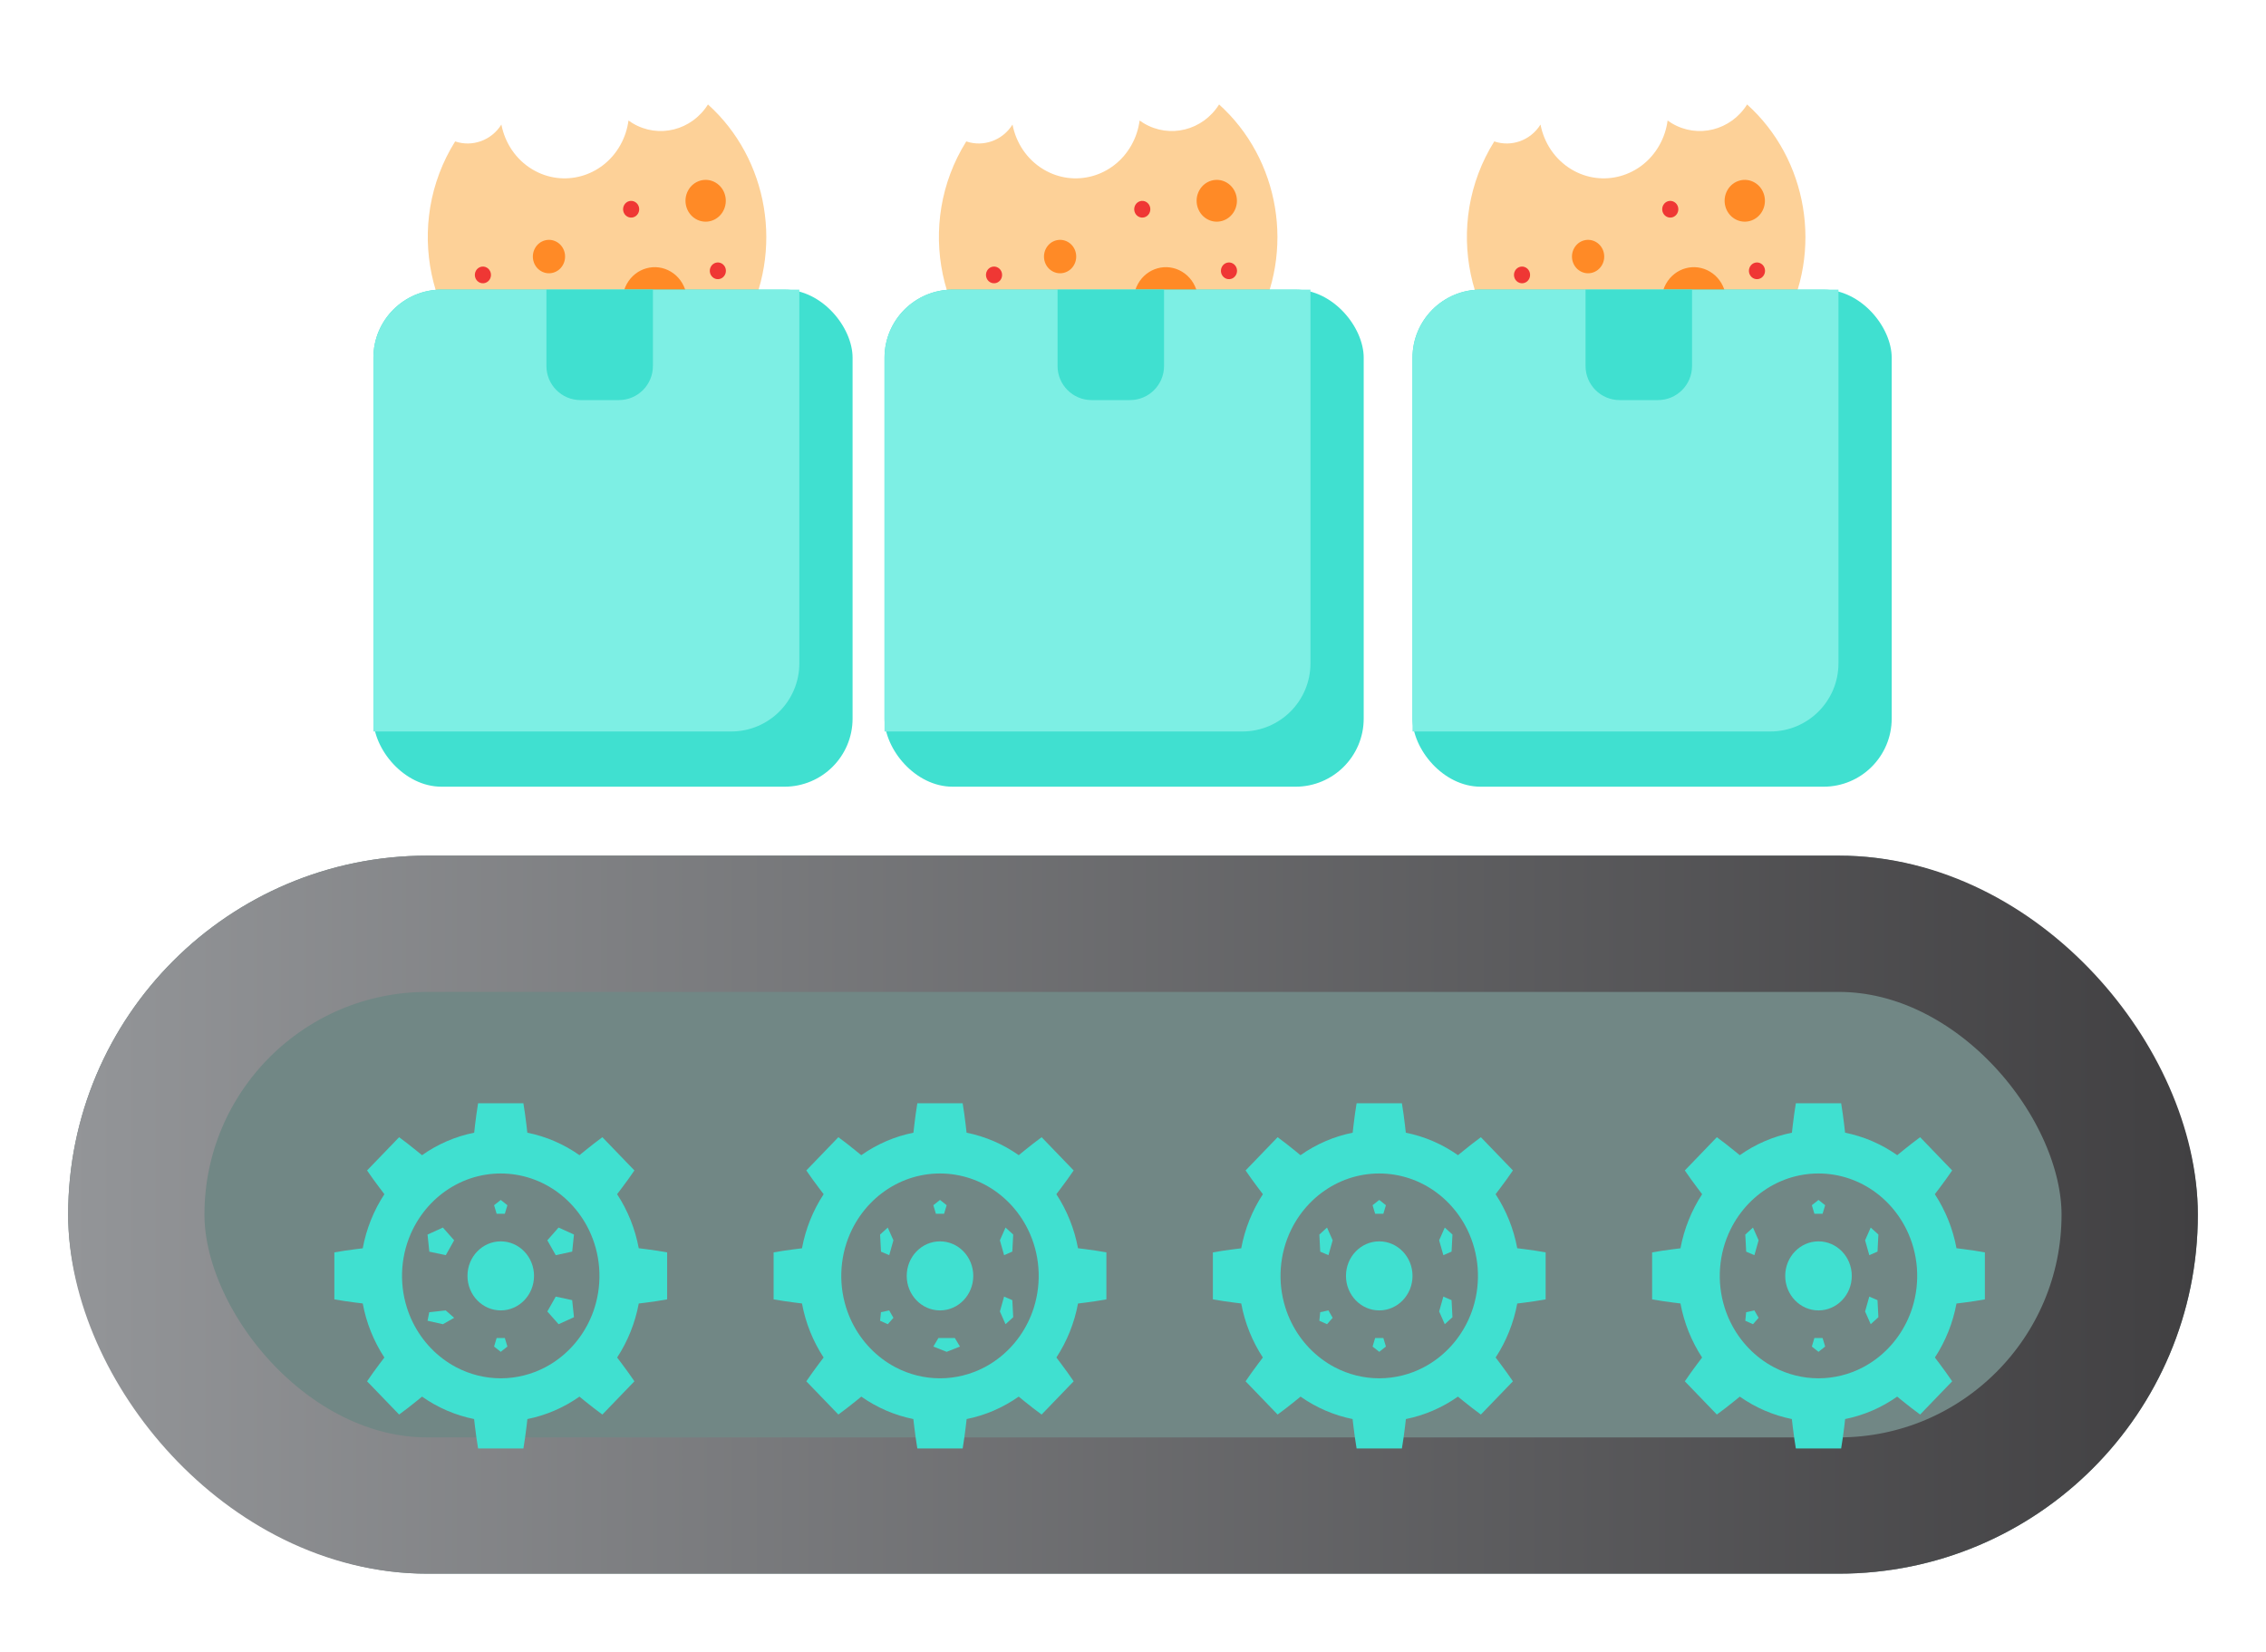 <svg width="133" height="97" viewBox="0 0 133 97" fill="none" xmlns="http://www.w3.org/2000/svg">
<g filter="url(#filter0_d_802_181)">
<rect x="4" y="46.232" width="125" height="42.153" rx="21.076" fill="#718785"/>
<rect x="8" y="50.232" width="117" height="34.153" rx="17.076" stroke="url(#paint0_linear_802_181)" stroke-width="8"/>
</g>
<g filter="url(#filter1_d_802_181)">
<g filter="url(#filter2_d_802_181)">
<path d="M37.936 65.336C37.787 65.315 37.639 65.298 37.491 65.28C37.279 64.144 36.847 63.064 36.22 62.107C36.313 61.986 36.406 61.863 36.499 61.739C36.751 61.404 36.999 61.064 37.236 60.713L35.356 58.762C35.018 59.008 34.691 59.266 34.367 59.528C34.248 59.623 34.13 59.72 34.012 59.817C33.089 59.166 32.047 58.717 30.951 58.497C30.934 58.344 30.916 58.19 30.898 58.036C30.847 57.614 30.791 57.192 30.72 56.77H28.061C27.99 57.192 27.935 57.614 27.883 58.036C27.865 58.19 27.847 58.344 27.831 58.497C26.734 58.716 25.692 59.166 24.769 59.817C24.651 59.719 24.533 59.623 24.414 59.528C24.09 59.266 23.764 59.008 23.426 58.762L21.545 60.713C21.783 61.064 22.031 61.404 22.283 61.739C22.375 61.862 22.468 61.985 22.562 62.107C21.934 63.065 21.501 64.146 21.29 65.284C21.142 65.301 20.994 65.32 20.846 65.339C20.439 65.392 20.032 65.449 19.625 65.523V68.282C20.032 68.356 20.439 68.414 20.846 68.467C20.994 68.486 21.142 68.505 21.29 68.522C21.501 69.658 21.933 70.738 22.56 71.695C22.466 71.818 22.372 71.94 22.281 72.064C22.029 72.401 21.782 72.741 21.545 73.092L23.426 75.043C23.764 74.798 24.092 74.541 24.417 74.28C24.536 74.185 24.654 74.088 24.772 73.991C25.693 74.64 26.733 75.088 27.827 75.308C27.844 75.461 27.861 75.615 27.881 75.769C27.932 76.192 27.989 76.613 28.061 77.036H30.72C30.793 76.613 30.849 76.192 30.901 75.769C30.921 75.615 30.938 75.461 30.955 75.308C32.048 75.088 33.088 74.64 34.01 73.991C34.127 74.088 34.246 74.185 34.365 74.28C34.689 74.541 35.017 74.798 35.356 75.043L37.236 73.092C37 72.741 36.752 72.401 36.501 72.064C36.409 71.94 36.315 71.817 36.222 71.695C36.848 70.739 37.279 69.66 37.491 68.525C37.639 68.507 37.787 68.49 37.936 68.47C38.343 68.416 38.75 68.358 39.156 68.282V65.523C38.75 65.448 38.343 65.389 37.936 65.336ZM34.899 68.768C34.806 69.062 34.692 69.348 34.556 69.624C33.998 70.76 33.108 71.683 32.014 72.263C31.201 72.692 30.302 72.916 29.391 72.916C28.479 72.916 27.58 72.692 26.768 72.263C25.674 71.683 24.784 70.76 24.225 69.624C24.089 69.347 23.973 69.058 23.881 68.762C23.645 68.012 23.554 67.22 23.613 66.433C23.673 65.646 23.882 64.879 24.228 64.176C24.786 63.045 25.672 62.125 26.762 61.546C27.032 61.403 27.311 61.282 27.599 61.185C28.764 60.793 30.018 60.793 31.183 61.186C31.47 61.283 31.75 61.403 32.019 61.546C33.109 62.125 33.996 63.045 34.553 64.176C34.899 64.88 35.108 65.648 35.167 66.436C35.226 67.224 35.135 68.017 34.899 68.768Z" fill="#40E0D0"/>
</g>
<g filter="url(#filter3_d_802_181)">
<path d="M63.717 65.336C63.569 65.315 63.42 65.298 63.272 65.28C63.06 64.144 62.628 63.064 62.001 62.107C62.094 61.986 62.188 61.863 62.28 61.739C62.532 61.404 62.78 61.064 63.017 60.713L61.137 58.762C60.799 59.008 60.472 59.266 60.148 59.528C60.029 59.623 59.911 59.72 59.794 59.817C58.87 59.166 57.829 58.717 56.732 58.497C56.715 58.344 56.698 58.19 56.679 58.036C56.628 57.614 56.573 57.192 56.502 56.77H53.842C53.772 57.192 53.716 57.614 53.665 58.036C53.646 58.19 53.628 58.344 53.612 58.497C52.515 58.716 51.474 59.166 50.55 59.817C50.433 59.719 50.314 59.623 50.195 59.528C49.872 59.266 49.545 59.008 49.207 58.762L47.326 60.713C47.564 61.064 47.812 61.404 48.064 61.739C48.156 61.862 48.249 61.985 48.343 62.107C47.715 63.065 47.282 64.146 47.071 65.284C46.923 65.301 46.775 65.32 46.627 65.339C46.22 65.392 45.813 65.449 45.406 65.523V68.282C45.813 68.356 46.22 68.414 46.627 68.467C46.775 68.486 46.923 68.505 47.071 68.522C47.282 69.658 47.714 70.738 48.341 71.695C48.247 71.818 48.154 71.94 48.062 72.064C47.811 72.401 47.563 72.741 47.326 73.092L49.207 75.043C49.546 74.798 49.873 74.541 50.198 74.28C50.317 74.185 50.435 74.088 50.553 73.991C51.475 74.64 52.514 75.088 53.608 75.308C53.625 75.461 53.642 75.615 53.662 75.769C53.713 76.192 53.77 76.613 53.842 77.036H56.502C56.574 76.613 56.631 76.192 56.682 75.769C56.702 75.615 56.719 75.461 56.736 75.308C57.83 75.088 58.869 74.64 59.791 73.991C59.909 74.088 60.027 74.185 60.146 74.28C60.47 74.541 60.798 74.798 61.137 75.043L63.017 73.092C62.781 72.741 62.533 72.401 62.282 72.064C62.19 71.94 62.097 71.817 62.003 71.695C62.629 70.739 63.061 69.66 63.272 68.525C63.42 68.507 63.569 68.49 63.717 68.47C64.124 68.416 64.531 68.358 64.938 68.282V65.523C64.531 65.448 64.124 65.389 63.717 65.336ZM60.68 68.768C60.587 69.062 60.473 69.348 60.337 69.624C59.779 70.76 58.889 71.683 57.795 72.263C56.982 72.692 56.084 72.916 55.172 72.916C54.26 72.916 53.361 72.692 52.549 72.263C51.455 71.683 50.565 70.76 50.006 69.624C49.87 69.347 49.755 69.058 49.662 68.762C49.426 68.012 49.335 67.22 49.395 66.433C49.454 65.646 49.663 64.879 50.009 64.176C50.567 63.045 51.454 62.125 52.544 61.546C52.813 61.403 53.092 61.282 53.38 61.185C54.545 60.793 55.799 60.793 56.964 61.186C57.252 61.283 57.531 61.403 57.8 61.546C58.89 62.125 59.777 63.045 60.334 64.176C60.68 64.88 60.889 65.648 60.948 66.436C61.008 67.224 60.916 68.017 60.68 68.768Z" fill="#40E0D0"/>
</g>
<g filter="url(#filter4_d_802_181)">
<path d="M89.498 65.336C89.35 65.315 89.201 65.298 89.053 65.28C88.842 64.144 88.409 63.064 87.782 62.107C87.876 61.986 87.969 61.863 88.061 61.739C88.313 61.404 88.561 61.064 88.799 60.713L86.918 58.762C86.581 59.008 86.253 59.266 85.93 59.528C85.811 59.623 85.692 59.72 85.575 59.817C84.652 59.166 83.61 58.717 82.513 58.497C82.497 58.344 82.479 58.19 82.46 58.036C82.41 57.614 82.354 57.192 82.283 56.77H79.624C79.553 57.192 79.497 57.614 79.446 58.036C79.427 58.19 79.409 58.344 79.393 58.497C78.297 58.716 77.255 59.166 76.331 59.817C76.214 59.719 76.096 59.623 75.977 59.528C75.653 59.266 75.326 59.008 74.988 58.762L73.108 60.713C73.345 61.064 73.594 61.404 73.845 61.739C73.938 61.862 74.031 61.985 74.124 62.107C73.496 63.065 73.064 64.146 72.852 65.284C72.704 65.301 72.556 65.32 72.408 65.339C72.001 65.392 71.595 65.449 71.188 65.523V68.282C71.595 68.356 72.001 68.414 72.408 68.467C72.556 68.486 72.704 68.505 72.852 68.522C73.063 69.658 73.495 70.738 74.122 71.695C74.028 71.818 73.935 71.94 73.843 72.064C73.592 72.401 73.344 72.741 73.108 73.092L74.988 75.043C75.327 74.798 75.655 74.541 75.979 74.28C76.099 74.185 76.216 74.088 76.334 73.991C77.256 74.64 78.296 75.088 79.389 75.308C79.406 75.461 79.423 75.615 79.443 75.769C79.495 76.192 79.551 76.613 79.624 77.036H82.283C82.355 76.613 82.412 76.192 82.464 75.769C82.483 75.615 82.5 75.461 82.517 75.308C83.611 75.088 84.65 74.64 85.572 73.991C85.69 74.088 85.808 74.185 85.928 74.28C86.252 74.541 86.579 74.798 86.918 75.043L88.799 73.092C88.562 72.741 88.315 72.401 88.063 72.064C87.972 71.94 87.878 71.817 87.785 71.695C88.41 70.739 88.842 69.66 89.053 68.525C89.201 68.507 89.35 68.49 89.498 68.47C89.905 68.416 90.312 68.358 90.719 68.282V65.523C90.312 65.448 89.905 65.389 89.498 65.336ZM86.462 68.768C86.369 69.062 86.254 69.348 86.119 69.624C85.56 70.76 84.67 71.683 83.576 72.263C82.764 72.692 81.865 72.916 80.953 72.916C80.041 72.916 79.143 72.692 78.33 72.263C77.236 71.683 76.346 70.76 75.788 69.624C75.651 69.347 75.536 69.058 75.443 68.762C75.207 68.012 75.116 67.22 75.176 66.433C75.236 65.646 75.444 64.879 75.79 64.176C76.348 63.045 77.235 62.125 78.325 61.546C78.594 61.403 78.874 61.282 79.161 61.185C80.326 60.793 81.581 60.793 82.746 61.186C83.033 61.283 83.312 61.403 83.581 61.546C84.671 62.125 85.558 63.045 86.116 64.176C86.462 64.88 86.67 65.648 86.73 66.436C86.789 67.224 86.698 68.017 86.462 68.768Z" fill="#40E0D0"/>
</g>
<g filter="url(#filter5_d_802_181)">
<path d="M115.28 65.336C115.131 65.315 114.983 65.298 114.834 65.28C114.623 64.144 114.19 63.064 113.563 62.107C113.657 61.986 113.75 61.863 113.842 61.739C114.094 61.404 114.343 61.064 114.58 60.713L112.7 58.762C112.362 59.008 112.035 59.266 111.711 59.528C111.592 59.623 111.474 59.72 111.356 59.817C110.433 59.166 109.391 58.717 108.295 58.497C108.278 58.344 108.26 58.19 108.242 58.036C108.191 57.614 108.135 57.192 108.064 56.77H105.405C105.334 57.192 105.278 57.614 105.227 58.036C105.208 58.19 105.191 58.344 105.174 58.497C104.078 58.716 103.036 59.166 102.113 59.817C101.995 59.719 101.877 59.623 101.758 59.528C101.434 59.266 101.107 59.008 100.769 58.762L98.889 60.713C99.126 61.064 99.375 61.404 99.626 61.739C99.719 61.862 99.812 61.985 99.905 62.107C99.278 63.065 98.845 64.146 98.633 65.284C98.485 65.301 98.338 65.32 98.189 65.339C97.782 65.392 97.376 65.449 96.969 65.523V68.282C97.376 68.356 97.782 68.414 98.189 68.467C98.338 68.486 98.485 68.505 98.633 68.522C98.844 69.658 99.276 70.738 99.903 71.695C99.81 71.818 99.716 71.94 99.624 72.064C99.373 72.401 99.126 72.741 98.889 73.092L100.769 75.043C101.108 74.798 101.436 74.541 101.76 74.28C101.88 74.185 101.998 74.088 102.115 73.991C103.037 74.64 104.077 75.088 105.171 75.308C105.188 75.461 105.205 75.615 105.224 75.769C105.276 76.192 105.332 76.613 105.405 77.036H108.064C108.136 76.613 108.193 76.192 108.245 75.769C108.264 75.615 108.281 75.461 108.298 75.308C109.392 75.088 110.432 74.64 111.353 73.991C111.471 74.088 111.589 74.185 111.709 74.28C112.033 74.541 112.361 74.798 112.7 75.043L114.58 73.092C114.344 72.741 114.096 72.401 113.844 72.064C113.753 71.94 113.659 71.817 113.566 71.695C114.192 70.739 114.623 69.66 114.834 68.525C114.983 68.507 115.131 68.49 115.28 68.47C115.686 68.416 116.093 68.358 116.5 68.282V65.523C116.093 65.448 115.686 65.389 115.28 65.336ZM112.243 68.768C112.15 69.062 112.035 69.348 111.9 69.624C111.341 70.76 110.452 71.683 109.357 72.263C108.545 72.692 107.646 72.916 106.734 72.916C105.823 72.916 104.924 72.692 104.112 72.263C103.017 71.683 102.127 70.76 101.569 69.624C101.432 69.347 101.317 69.058 101.224 68.762C100.988 68.012 100.898 67.22 100.957 66.433C101.017 65.646 101.226 64.879 101.572 64.176C102.129 63.045 103.016 62.125 104.106 61.546C104.375 61.403 104.655 61.282 104.942 61.185C106.107 60.793 107.362 60.793 108.527 61.186C108.814 61.283 109.094 61.403 109.363 61.546C110.453 62.125 111.339 63.045 111.897 64.176C112.243 64.88 112.451 65.648 112.511 66.436C112.57 67.224 112.479 68.017 112.243 68.768Z" fill="#40E0D0"/>
</g>
<g filter="url(#filter6_d_802_181)">
<path d="M29.632 63.255L29.781 62.754L29.391 62.444L29 62.754L29.149 63.255H29.632Z" fill="#40E0D0"/>
</g>
<g filter="url(#filter7_d_802_181)">
<path d="M55.413 63.255L55.562 62.754L55.172 62.444L54.781 62.754L54.931 63.255H55.413Z" fill="#40E0D0"/>
</g>
<g filter="url(#filter8_d_802_181)">
<path d="M81.195 63.255L81.344 62.754L80.953 62.444L80.562 62.754L80.712 63.255H81.195Z" fill="#40E0D0"/>
</g>
<g filter="url(#filter9_d_802_181)">
<path d="M106.976 63.255L107.125 62.754L106.734 62.444L106.344 62.754L106.493 63.255H106.976Z" fill="#40E0D0"/>
</g>
<g filter="url(#filter10_d_802_181)">
<path d="M33.585 65.477L33.688 64.475L32.785 64.066L32.125 64.815L32.619 65.687L33.585 65.477Z" fill="#40E0D0"/>
</g>
<g filter="url(#filter11_d_802_181)">
<path d="M59.417 65.477L59.469 64.475L59.018 64.066L58.688 64.815L58.934 65.687L59.417 65.477Z" fill="#40E0D0"/>
</g>
<g filter="url(#filter12_d_802_181)">
<path d="M85.199 65.477L85.25 64.475L84.799 64.066L84.469 64.815L84.716 65.687L85.199 65.477Z" fill="#40E0D0"/>
</g>
<g filter="url(#filter13_d_802_181)">
<path d="M110.199 65.477L110.25 64.475L109.799 64.066L109.469 64.815L109.716 65.687L110.199 65.477Z" fill="#40E0D0"/>
</g>
<g filter="url(#filter14_d_802_181)">
<path d="M32.618 68.119L32.125 68.992L32.786 69.74L33.688 69.329L33.583 68.328L32.618 68.119Z" fill="#40E0D0"/>
</g>
<g filter="url(#filter15_d_802_181)">
<path d="M58.934 68.119L58.688 68.992L59.018 69.74L59.469 69.329L59.417 68.328L58.934 68.119Z" fill="#40E0D0"/>
</g>
<g filter="url(#filter16_d_802_181)">
<path d="M84.715 68.119L84.469 68.992L84.799 69.74L85.25 69.329L85.198 68.328L84.715 68.119Z" fill="#40E0D0"/>
</g>
<g filter="url(#filter17_d_802_181)">
<path d="M109.715 68.119L109.469 68.992L109.799 69.74L110.25 69.329L110.198 68.328L109.715 68.119Z" fill="#40E0D0"/>
</g>
<g filter="url(#filter18_d_802_181)">
<path d="M29.148 70.552L29 71.053L29.391 71.361L29.781 71.051L29.631 70.551L29.148 70.552Z" fill="#40E0D0"/>
</g>
<g filter="url(#filter19_d_802_181)">
<path d="M55.078 70.552L54.781 71.053L55.563 71.361L56.344 71.051L56.044 70.551L55.078 70.552Z" fill="#40E0D0"/>
</g>
<g filter="url(#filter20_d_802_181)">
<path d="M80.711 70.552L80.562 71.053L80.954 71.361L81.344 71.051L81.194 70.551L80.711 70.552Z" fill="#40E0D0"/>
</g>
<g filter="url(#filter21_d_802_181)">
<path d="M106.492 70.552L106.344 71.053L106.735 71.361L107.125 71.051L106.975 70.551L106.492 70.552Z" fill="#40E0D0"/>
</g>
<g filter="url(#filter22_d_802_181)">
<path d="M25.195 69.035L25.094 69.537L25.997 69.74L26.656 69.365L26.16 68.93L25.195 69.035Z" fill="#40E0D0"/>
</g>
<g filter="url(#filter23_d_802_181)">
<path d="M51.707 69.035L51.656 69.537L52.108 69.74L52.438 69.365L52.19 68.93L51.707 69.035Z" fill="#40E0D0"/>
</g>
<g filter="url(#filter24_d_802_181)">
<path d="M77.488 69.035L77.438 69.537L77.889 69.74L78.219 69.365L77.971 68.93L77.488 69.035Z" fill="#40E0D0"/>
</g>
<g filter="url(#filter25_d_802_181)">
<path d="M102.488 69.035L102.438 69.537L102.889 69.74L103.219 69.365L102.971 68.93L102.488 69.035Z" fill="#40E0D0"/>
</g>
<g filter="url(#filter26_d_802_181)">
<path d="M26.165 65.687L26.656 64.813L25.994 64.066L25.094 64.478L25.199 65.481L26.165 65.687Z" fill="#40E0D0"/>
</g>
<g filter="url(#filter27_d_802_181)">
<path d="M52.192 65.687L52.438 64.813L52.106 64.066L51.656 64.478L51.709 65.481L52.192 65.687Z" fill="#40E0D0"/>
</g>
<g filter="url(#filter28_d_802_181)">
<path d="M77.973 65.687L78.219 64.813L77.888 64.066L77.438 64.478L77.49 65.481L77.973 65.687Z" fill="#40E0D0"/>
</g>
<g filter="url(#filter29_d_802_181)">
<path d="M102.973 65.687L103.219 64.813L102.888 64.066L102.438 64.478L102.49 65.481L102.973 65.687Z" fill="#40E0D0"/>
</g>
<g filter="url(#filter30_d_802_181)">
<path d="M29.391 68.93C30.469 68.93 31.344 68.022 31.344 66.903C31.344 65.784 30.469 64.876 29.391 64.876C28.312 64.876 27.438 65.784 27.438 66.903C27.438 68.022 28.312 68.93 29.391 68.93Z" fill="#40E0D0"/>
</g>
<g filter="url(#filter31_d_802_181)">
<path d="M55.172 68.93C56.251 68.93 57.125 68.022 57.125 66.903C57.125 65.784 56.251 64.876 55.172 64.876C54.093 64.876 53.219 65.784 53.219 66.903C53.219 68.022 54.093 68.93 55.172 68.93Z" fill="#40E0D0"/>
</g>
<g filter="url(#filter32_d_802_181)">
<path d="M80.953 68.93C82.032 68.93 82.906 68.022 82.906 66.903C82.906 65.784 82.032 64.876 80.953 64.876C79.874 64.876 79 65.784 79 66.903C79 68.022 79.874 68.93 80.953 68.93Z" fill="#40E0D0"/>
</g>
<g filter="url(#filter33_d_802_181)">
<path d="M106.734 68.93C107.813 68.93 108.688 68.022 108.688 66.903C108.688 65.784 107.813 64.876 106.734 64.876C105.656 64.876 104.781 65.784 104.781 66.903C104.781 68.022 105.656 68.93 106.734 68.93Z" fill="#40E0D0"/>
</g>
</g>
<path d="M101.657 21.771C102.299 21.376 102.587 20.651 102.302 20.152C102.016 19.652 101.264 19.568 100.622 19.963C99.981 20.358 99.692 21.084 99.978 21.583C100.263 22.082 101.015 22.167 101.657 21.771Z" fill="#AD5A1C"/>
<path d="M102.008 21.446C102.119 21.298 102.201 21.127 102.249 20.943C102.297 20.759 102.309 20.566 102.286 20.374C102.263 20.182 102.205 19.996 102.114 19.826C102.024 19.655 101.903 19.505 101.759 19.382C101.74 19.349 101.696 19.342 101.668 19.319C101.167 20.113 100.585 20.846 99.933 21.504C99.975 21.552 100.019 21.597 100.065 21.64C100.356 21.887 100.724 22.005 101.088 21.969C101.452 21.932 101.783 21.744 102.008 21.446Z" fill="#874315"/>
<path d="M101.945 21.594C101.68 21.757 101.386 21.856 101.094 21.882C100.802 21.907 100.524 21.858 100.29 21.739C100.056 21.619 99.874 21.435 99.765 21.206C99.656 20.976 99.623 20.71 99.671 20.436C99.718 20.163 99.844 19.892 100.034 19.653C100.224 19.414 100.472 19.217 100.75 19.081C101.028 18.946 101.327 18.879 101.613 18.886C101.899 18.894 102.162 18.976 102.373 19.124C102.525 19.231 102.646 19.369 102.731 19.532C102.815 19.694 102.86 19.876 102.864 20.069C102.868 20.262 102.83 20.461 102.753 20.655C102.676 20.849 102.56 21.034 102.414 21.2C102.28 21.353 102.121 21.486 101.945 21.594ZM100.918 19.798C100.833 19.85 100.756 19.915 100.692 19.99C100.558 20.143 100.482 20.327 100.478 20.506C100.474 20.685 100.544 20.846 100.672 20.956C100.801 21.067 100.979 21.119 101.172 21.104C101.366 21.088 101.56 21.006 101.717 20.872C101.874 20.738 101.983 20.564 102.021 20.382C102.06 20.2 102.026 20.025 101.925 19.89C101.825 19.756 101.666 19.672 101.48 19.654C101.293 19.637 101.093 19.689 100.918 19.798Z" fill="#1E0505"/>
<path d="M92.923 24.359C93.591 24.669 94.291 24.901 95.01 25.05C95.216 24.897 95.376 24.689 95.475 24.448C95.573 24.207 95.605 23.944 95.567 23.687C95.529 23.43 95.423 23.189 95.26 22.991C95.098 22.794 94.885 22.648 94.645 22.568C94.406 22.489 94.149 22.48 93.904 22.543C93.659 22.605 93.434 22.736 93.256 22.922C93.077 23.107 92.952 23.34 92.893 23.594C92.835 23.848 92.845 24.113 92.923 24.359Z" fill="#AD5A1C"/>
<path d="M94.962 25.895L94.794 25.844C94.02 25.603 93.259 25.269 92.525 24.848L92.366 24.757L92.3 24.573C92.125 24.091 92.107 23.579 92.249 23.138C92.391 22.697 92.683 22.357 93.069 22.184C93.454 22.012 93.906 22.019 94.336 22.204C94.766 22.39 95.144 22.74 95.397 23.188C95.656 23.636 95.769 24.154 95.713 24.637C95.658 25.119 95.437 25.532 95.096 25.791L94.962 25.895ZM92.957 24.182C93.526 24.495 94.111 24.752 94.705 24.949C94.862 24.767 94.946 24.515 94.94 24.24C94.935 23.965 94.84 23.687 94.673 23.457C94.507 23.227 94.281 23.06 94.036 22.989C93.792 22.918 93.547 22.947 93.346 23.07C93.185 23.175 93.061 23.336 92.992 23.534C92.922 23.732 92.91 23.958 92.955 24.183L92.957 24.182Z" fill="#1E0505"/>
<path d="M98.115 7.232C98.033 7.183 97.954 7.129 97.878 7.075C97.814 7.565 97.659 8.051 97.405 8.507C96.361 10.385 94.046 11.028 92.236 9.944C91.255 9.356 90.625 8.381 90.418 7.313C89.827 8.253 88.704 8.643 87.704 8.302C87.609 8.453 87.518 8.608 87.43 8.765C84.687 13.695 86.315 19.999 91.066 22.845C95.817 25.691 101.892 24.002 104.635 19.072C107.056 14.722 106.072 9.303 102.544 6.133C101.591 7.653 99.646 8.149 98.115 7.232Z" fill="#FDD198"/>
<path d="M97.093 26.738C97.289 26.386 97.723 26.266 98.062 26.469C98.401 26.672 98.518 27.122 98.322 27.475C98.126 27.827 97.692 27.947 97.352 27.744C97.013 27.541 96.897 27.09 97.093 26.738Z" fill="#3ABEFF"/>
<path d="M101.383 11.173C101.71 10.586 102.433 10.385 102.999 10.724C103.564 11.063 103.758 11.813 103.432 12.4C103.105 12.987 102.382 13.188 101.816 12.849C101.25 12.51 101.057 11.76 101.383 11.173Z" fill="#FF8A26"/>
<path d="M91.429 20.229C91.69 19.759 92.269 19.598 92.721 19.869C93.174 20.14 93.329 20.74 93.068 21.21C92.807 21.679 92.228 21.841 91.775 21.569C91.323 21.298 91.168 20.698 91.429 20.229Z" fill="#FF8A26"/>
<path d="M92.392 14.571C92.653 14.102 93.232 13.941 93.684 14.212C94.137 14.483 94.292 15.083 94.031 15.553C93.769 16.022 93.191 16.183 92.738 15.912C92.286 15.641 92.131 15.04 92.392 14.571Z" fill="#FF8A26"/>
<path d="M101.058 18.63C101.581 17.691 101.271 16.49 100.366 15.948C99.461 15.406 98.303 15.727 97.781 16.666C97.258 17.605 97.569 18.806 98.474 19.348C99.379 19.89 100.536 19.569 101.058 18.63Z" fill="#FF8A26"/>
<path d="M97.625 12.038C97.494 12.273 97.572 12.573 97.798 12.709C98.024 12.844 98.313 12.764 98.444 12.529C98.575 12.294 98.497 11.994 98.271 11.859C98.045 11.723 97.755 11.804 97.625 12.038Z" fill="#EF3734"/>
<path d="M102.714 15.654C102.583 15.888 102.661 16.189 102.887 16.324C103.113 16.459 103.403 16.379 103.533 16.144C103.664 15.91 103.586 15.609 103.36 15.474C103.134 15.338 102.845 15.419 102.714 15.654Z" fill="#EF3734"/>
<path d="M88.924 15.894C88.794 16.129 88.871 16.429 89.098 16.565C89.324 16.7 89.613 16.62 89.744 16.385C89.874 16.151 89.797 15.85 89.571 15.715C89.344 15.579 89.055 15.66 88.924 15.894Z" fill="#EF3734"/>
<path d="M95.479 19.82C95.349 20.055 95.426 20.355 95.652 20.491C95.879 20.627 96.168 20.546 96.299 20.311C96.429 20.077 96.352 19.776 96.125 19.641C95.899 19.505 95.61 19.586 95.479 19.82Z" fill="#EF3734"/>
<rect x="82.906" y="17.002" width="28.125" height="29.183" rx="4" fill="#40E0D0"/>
<path d="M82.906 21.002C82.906 18.793 84.697 17.002 86.906 17.002H107.906V38.943C107.906 41.152 106.115 42.943 103.906 42.943H82.906V21.002Z" fill="#7DEFE4"/>
<path d="M93.062 17.002H99.312V21.488C99.312 22.592 98.417 23.488 97.312 23.488H95.062C93.958 23.488 93.062 22.592 93.062 21.488V17.002Z" fill="#40E0D0"/>
<path d="M70.667 21.771C71.308 21.376 71.597 20.651 71.311 20.152C71.026 19.652 70.274 19.568 69.632 19.963C68.99 20.358 68.702 21.084 68.987 21.583C69.273 22.082 70.025 22.167 70.667 21.771Z" fill="#AD5A1C"/>
<path d="M71.017 21.446C71.129 21.298 71.211 21.127 71.259 20.943C71.306 20.759 71.319 20.566 71.296 20.374C71.273 20.182 71.214 19.996 71.124 19.826C71.033 19.655 70.913 19.505 70.768 19.382C70.75 19.349 70.705 19.342 70.678 19.319C70.177 20.113 69.595 20.846 68.942 21.504C68.984 21.552 69.029 21.597 69.075 21.64C69.366 21.887 69.734 22.005 70.098 21.969C70.462 21.932 70.793 21.744 71.017 21.446Z" fill="#874315"/>
<path d="M70.955 21.594C70.69 21.757 70.396 21.856 70.104 21.882C69.812 21.907 69.534 21.858 69.3 21.739C69.066 21.619 68.884 21.435 68.775 21.206C68.666 20.976 68.633 20.71 68.68 20.436C68.728 20.163 68.853 19.892 69.044 19.653C69.234 19.414 69.482 19.217 69.76 19.081C70.038 18.946 70.336 18.879 70.623 18.886C70.909 18.894 71.171 18.976 71.383 19.124C71.535 19.231 71.656 19.369 71.741 19.532C71.825 19.694 71.87 19.876 71.874 20.069C71.878 20.262 71.84 20.461 71.763 20.655C71.685 20.849 71.57 21.034 71.423 21.2C71.29 21.353 71.131 21.486 70.955 21.594ZM69.928 19.798C69.843 19.85 69.766 19.915 69.702 19.99C69.568 20.143 69.492 20.327 69.488 20.506C69.484 20.685 69.553 20.846 69.682 20.956C69.81 21.067 69.989 21.119 70.182 21.104C70.376 21.088 70.57 21.006 70.727 20.872C70.884 20.738 70.992 20.564 71.031 20.382C71.07 20.2 71.035 20.025 70.935 19.89C70.835 19.756 70.676 19.672 70.49 19.654C70.303 19.637 70.103 19.689 69.928 19.798Z" fill="#1E0505"/>
<path d="M61.933 24.359C62.601 24.669 63.301 24.901 64.02 25.05C64.225 24.897 64.386 24.689 64.484 24.448C64.583 24.207 64.615 23.944 64.577 23.687C64.539 23.43 64.433 23.189 64.27 22.991C64.108 22.794 63.895 22.648 63.655 22.568C63.416 22.489 63.159 22.48 62.913 22.543C62.668 22.605 62.444 22.736 62.266 22.922C62.087 23.107 61.962 23.34 61.903 23.594C61.844 23.848 61.855 24.113 61.933 24.359Z" fill="#AD5A1C"/>
<path d="M63.972 25.895L63.804 25.844C63.03 25.603 62.269 25.269 61.535 24.848L61.376 24.757L61.31 24.573C61.135 24.091 61.117 23.579 61.258 23.138C61.401 22.697 61.693 22.357 62.078 22.184C62.464 22.012 62.916 22.019 63.346 22.204C63.776 22.39 64.154 22.74 64.406 23.188C64.666 23.636 64.779 24.154 64.723 24.637C64.668 25.119 64.447 25.532 64.106 25.791L63.972 25.895ZM61.967 24.182C62.536 24.495 63.121 24.752 63.715 24.949C63.872 24.767 63.956 24.515 63.95 24.24C63.944 23.965 63.849 23.687 63.683 23.457C63.517 23.227 63.29 23.06 63.046 22.989C62.802 22.918 62.557 22.947 62.356 23.07C62.194 23.175 62.071 23.336 62.002 23.534C61.932 23.732 61.919 23.958 61.965 24.183L61.967 24.182Z" fill="#1E0505"/>
<path d="M67.125 7.232C67.043 7.183 66.964 7.129 66.888 7.075C66.823 7.565 66.669 8.051 66.415 8.507C65.37 10.385 63.056 11.028 61.246 9.944C60.265 9.356 59.635 8.381 59.428 7.313C58.836 8.253 57.714 8.643 56.714 8.302C56.619 8.453 56.528 8.608 56.44 8.765C53.697 13.695 55.325 19.999 60.076 22.845C64.827 25.691 70.902 24.002 73.645 19.072C76.066 14.722 75.082 9.303 71.553 6.133C70.6 7.653 68.656 8.149 67.125 7.232Z" fill="#FDD198"/>
<path d="M66.102 26.738C66.298 26.386 66.732 26.266 67.072 26.469C67.411 26.672 67.527 27.122 67.331 27.475C67.135 27.827 66.701 27.947 66.362 27.744C66.023 27.541 65.906 27.09 66.102 26.738Z" fill="#3ABEFF"/>
<path d="M70.393 11.173C70.72 10.586 71.443 10.385 72.008 10.724C72.574 11.063 72.768 11.813 72.441 12.4C72.115 12.987 71.392 13.188 70.826 12.849C70.26 12.51 70.066 11.76 70.393 11.173Z" fill="#FF8A26"/>
<path d="M60.439 20.229C60.7 19.759 61.279 19.598 61.731 19.869C62.184 20.14 62.339 20.74 62.077 21.21C61.816 21.679 61.238 21.841 60.785 21.569C60.333 21.298 60.178 20.698 60.439 20.229Z" fill="#FF8A26"/>
<path d="M61.402 14.571C61.663 14.102 62.241 13.941 62.694 14.212C63.147 14.483 63.302 15.083 63.04 15.553C62.779 16.022 62.201 16.183 61.748 15.912C61.295 15.641 61.141 15.04 61.402 14.571Z" fill="#FF8A26"/>
<path d="M70.068 18.63C70.591 17.691 70.28 16.49 69.375 15.948C68.47 15.406 67.313 15.727 66.791 16.666C66.268 17.605 66.578 18.806 67.483 19.348C68.388 19.89 69.546 19.569 70.068 18.63Z" fill="#FF8A26"/>
<path d="M66.635 12.038C66.504 12.273 66.582 12.573 66.808 12.709C67.034 12.844 67.323 12.764 67.454 12.529C67.584 12.294 67.507 11.994 67.281 11.859C67.055 11.723 66.765 11.804 66.635 12.038Z" fill="#EF3734"/>
<path d="M71.724 15.654C71.593 15.888 71.671 16.189 71.897 16.324C72.123 16.459 72.413 16.379 72.543 16.144C72.674 15.91 72.596 15.609 72.37 15.474C72.144 15.338 71.854 15.419 71.724 15.654Z" fill="#EF3734"/>
<path d="M57.934 15.894C57.804 16.129 57.881 16.429 58.107 16.565C58.334 16.7 58.623 16.62 58.754 16.385C58.884 16.151 58.807 15.85 58.58 15.715C58.354 15.579 58.065 15.66 57.934 15.894Z" fill="#EF3734"/>
<path d="M64.489 19.82C64.358 20.055 64.436 20.355 64.662 20.491C64.888 20.627 65.178 20.546 65.308 20.311C65.439 20.077 65.361 19.776 65.135 19.641C64.909 19.505 64.62 19.586 64.489 19.82Z" fill="#EF3734"/>
<rect x="51.916" y="17.002" width="28.125" height="29.183" rx="4" fill="#40E0D0"/>
<path d="M51.916 21.002C51.916 18.793 53.707 17.002 55.916 17.002H76.916V38.943C76.916 41.152 75.125 42.943 72.916 42.943H51.916V21.002Z" fill="#7DEFE4"/>
<path d="M62.072 17.002H68.322V21.488C68.322 22.592 67.427 23.488 66.322 23.488H64.072C62.968 23.488 62.072 22.592 62.072 21.488V17.002Z" fill="#40E0D0"/>
<path d="M40.667 21.771C41.308 21.376 41.597 20.651 41.311 20.152C41.026 19.652 40.274 19.568 39.632 19.963C38.99 20.358 38.702 21.084 38.987 21.583C39.273 22.082 40.025 22.167 40.667 21.771Z" fill="#AD5A1C"/>
<path d="M41.017 21.446C41.129 21.298 41.211 21.127 41.259 20.943C41.306 20.759 41.319 20.566 41.296 20.374C41.273 20.182 41.214 19.996 41.124 19.826C41.033 19.655 40.913 19.505 40.768 19.382C40.75 19.349 40.705 19.342 40.678 19.319C40.177 20.113 39.595 20.846 38.943 21.504C38.984 21.552 39.029 21.597 39.075 21.64C39.366 21.887 39.734 22.005 40.098 21.969C40.462 21.932 40.793 21.744 41.017 21.446Z" fill="#874315"/>
<path d="M40.955 21.594C40.69 21.757 40.396 21.856 40.104 21.882C39.812 21.907 39.534 21.858 39.3 21.739C39.066 21.619 38.884 21.435 38.775 21.206C38.666 20.976 38.633 20.71 38.68 20.436C38.728 20.163 38.853 19.892 39.044 19.653C39.234 19.414 39.482 19.217 39.76 19.081C40.038 18.946 40.336 18.879 40.623 18.886C40.908 18.894 41.171 18.976 41.383 19.124C41.535 19.231 41.656 19.369 41.741 19.532C41.825 19.694 41.87 19.876 41.874 20.069C41.878 20.262 41.84 20.461 41.763 20.655C41.685 20.849 41.57 21.034 41.423 21.2C41.29 21.353 41.131 21.486 40.955 21.594ZM39.928 19.798C39.843 19.85 39.766 19.915 39.702 19.99C39.568 20.143 39.492 20.327 39.488 20.506C39.484 20.685 39.553 20.846 39.682 20.956C39.81 21.067 39.989 21.119 40.182 21.104C40.376 21.088 40.57 21.006 40.727 20.872C40.884 20.738 40.992 20.564 41.031 20.382C41.069 20.2 41.035 20.025 40.935 19.89C40.835 19.756 40.676 19.672 40.49 19.654C40.303 19.637 40.103 19.689 39.928 19.798Z" fill="#1E0505"/>
<path d="M31.933 24.359C32.601 24.669 33.301 24.901 34.02 25.05C34.225 24.897 34.386 24.689 34.484 24.448C34.583 24.207 34.615 23.944 34.577 23.687C34.539 23.43 34.433 23.189 34.27 22.991C34.108 22.794 33.895 22.648 33.655 22.568C33.416 22.489 33.159 22.48 32.913 22.543C32.668 22.605 32.444 22.736 32.266 22.922C32.087 23.107 31.962 23.34 31.903 23.594C31.844 23.848 31.855 24.113 31.933 24.359Z" fill="#AD5A1C"/>
<path d="M33.972 25.895L33.804 25.844C33.03 25.603 32.269 25.269 31.535 24.848L31.375 24.757L31.31 24.573C31.135 24.091 31.116 23.579 31.259 23.138C31.401 22.697 31.693 22.357 32.078 22.184C32.464 22.012 32.916 22.019 33.346 22.204C33.776 22.39 34.154 22.74 34.406 23.188C34.666 23.636 34.779 24.154 34.723 24.637C34.667 25.119 34.447 25.532 34.106 25.791L33.972 25.895ZM31.967 24.182C32.536 24.495 33.121 24.752 33.715 24.949C33.872 24.767 33.956 24.515 33.95 24.24C33.944 23.965 33.849 23.687 33.683 23.457C33.517 23.227 33.29 23.06 33.046 22.989C32.802 22.918 32.557 22.947 32.356 23.07C32.194 23.175 32.071 23.336 32.002 23.534C31.932 23.732 31.919 23.958 31.965 24.183L31.967 24.182Z" fill="#1E0505"/>
<path d="M37.125 7.232C37.043 7.183 36.964 7.129 36.888 7.075C36.823 7.565 36.669 8.051 36.415 8.507C35.37 10.385 33.056 11.028 31.246 9.944C30.265 9.356 29.635 8.381 29.428 7.313C28.836 8.253 27.714 8.643 26.714 8.302C26.619 8.453 26.528 8.608 26.44 8.765C23.697 13.695 25.325 19.999 30.076 22.845C34.827 25.691 40.902 24.002 43.645 19.072C46.066 14.722 45.082 9.303 41.553 6.133C40.6 7.653 38.656 8.149 37.125 7.232Z" fill="#FDD198"/>
<path d="M36.102 26.738C36.298 26.386 36.732 26.266 37.072 26.469C37.411 26.672 37.527 27.122 37.331 27.475C37.135 27.827 36.701 27.947 36.362 27.744C36.023 27.541 35.907 27.09 36.102 26.738Z" fill="#3ABEFF"/>
<path d="M40.393 11.173C40.72 10.586 41.443 10.385 42.008 10.724C42.574 11.063 42.768 11.813 42.441 12.4C42.115 12.987 41.392 13.188 40.826 12.849C40.26 12.51 40.066 11.76 40.393 11.173Z" fill="#FF8A26"/>
<path d="M30.439 20.229C30.7 19.759 31.279 19.598 31.731 19.869C32.184 20.14 32.339 20.74 32.077 21.21C31.816 21.679 31.238 21.841 30.785 21.569C30.332 21.298 30.178 20.698 30.439 20.229Z" fill="#FF8A26"/>
<path d="M31.402 14.571C31.663 14.102 32.241 13.941 32.694 14.212C33.147 14.483 33.302 15.083 33.04 15.553C32.779 16.022 32.201 16.183 31.748 15.912C31.295 15.641 31.141 15.04 31.402 14.571Z" fill="#FF8A26"/>
<path d="M40.068 18.63C40.59 17.691 40.28 16.49 39.375 15.948C38.47 15.406 37.313 15.727 36.791 16.666C36.268 17.605 36.578 18.806 37.483 19.348C38.388 19.89 39.545 19.569 40.068 18.63Z" fill="#FF8A26"/>
<path d="M36.635 12.038C36.504 12.273 36.581 12.573 36.808 12.709C37.034 12.844 37.323 12.764 37.454 12.529C37.584 12.294 37.507 11.994 37.281 11.859C37.054 11.723 36.765 11.804 36.635 12.038Z" fill="#EF3734"/>
<path d="M41.724 15.654C41.593 15.888 41.671 16.189 41.897 16.324C42.123 16.459 42.413 16.379 42.543 16.144C42.674 15.91 42.596 15.609 42.37 15.474C42.144 15.338 41.854 15.419 41.724 15.654Z" fill="#EF3734"/>
<path d="M27.934 15.894C27.804 16.129 27.881 16.429 28.107 16.565C28.334 16.7 28.623 16.62 28.754 16.385C28.884 16.151 28.807 15.85 28.58 15.715C28.354 15.579 28.065 15.66 27.934 15.894Z" fill="#EF3734"/>
<path d="M34.489 19.82C34.358 20.055 34.436 20.355 34.662 20.491C34.888 20.627 35.178 20.546 35.308 20.311C35.439 20.077 35.361 19.776 35.135 19.641C34.909 19.505 34.62 19.586 34.489 19.82Z" fill="#EF3734"/>
<rect x="21.916" y="17.002" width="28.125" height="29.183" rx="4" fill="#40E0D0"/>
<path d="M21.916 21.002C21.916 18.793 23.707 17.002 25.916 17.002H46.916V38.943C46.916 41.152 45.125 42.943 42.916 42.943H21.916V21.002Z" fill="#7DEFE4"/>
<path d="M32.072 17.002H38.322V21.488C38.322 22.592 37.427 23.488 36.322 23.488H34.072C32.968 23.488 32.072 22.592 32.072 21.488V17.002Z" fill="#40E0D0"/>
<defs>
<filter id="filter0_d_802_181" x="0" y="46.232" width="133" height="50.153" filterUnits="userSpaceOnUse" color-interpolation-filters="sRGB">
<feFlood flood-opacity="0" result="BackgroundImageFix"/>
<feColorMatrix in="SourceAlpha" type="matrix" values="0 0 0 0 0 0 0 0 0 0 0 0 0 0 0 0 0 0 127 0" result="hardAlpha"/>
<feOffset dy="4"/>
<feGaussianBlur stdDeviation="2"/>
<feComposite in2="hardAlpha" operator="out"/>
<feColorMatrix type="matrix" values="0 0 0 0 0 0 0 0 0 0 0 0 0 0 0 0 0 0 0.1 0"/>
<feBlend mode="normal" in2="BackgroundImageFix" result="effect1_dropShadow_802_181"/>
<feBlend mode="normal" in="SourceGraphic" in2="effect1_dropShadow_802_181" result="shape"/>
</filter>
<filter id="filter1_d_802_181" x="15.625" y="56.77" width="104.875" height="28.266" filterUnits="userSpaceOnUse" color-interpolation-filters="sRGB">
<feFlood flood-opacity="0" result="BackgroundImageFix"/>
<feColorMatrix in="SourceAlpha" type="matrix" values="0 0 0 0 0 0 0 0 0 0 0 0 0 0 0 0 0 0 127 0" result="hardAlpha"/>
<feOffset dy="4"/>
<feGaussianBlur stdDeviation="2"/>
<feComposite in2="hardAlpha" operator="out"/>
<feColorMatrix type="matrix" values="0 0 0 0 0 0 0 0 0 0 0 0 0 0 0 0 0 0 0.25 0"/>
<feBlend mode="normal" in2="BackgroundImageFix" result="effect1_dropShadow_802_181"/>
<feBlend mode="normal" in="SourceGraphic" in2="effect1_dropShadow_802_181" result="shape"/>
</filter>
<filter id="filter2_d_802_181" x="15.625" y="56.77" width="27.531" height="28.266" filterUnits="userSpaceOnUse" color-interpolation-filters="sRGB">
<feFlood flood-opacity="0" result="BackgroundImageFix"/>
<feColorMatrix in="SourceAlpha" type="matrix" values="0 0 0 0 0 0 0 0 0 0 0 0 0 0 0 0 0 0 127 0" result="hardAlpha"/>
<feOffset dy="4"/>
<feGaussianBlur stdDeviation="2"/>
<feComposite in2="hardAlpha" operator="out"/>
<feColorMatrix type="matrix" values="0 0 0 0 0 0 0 0 0 0 0 0 0 0 0 0 0 0 0.25 0"/>
<feBlend mode="normal" in2="BackgroundImageFix" result="effect1_dropShadow_802_181"/>
<feBlend mode="normal" in="SourceGraphic" in2="effect1_dropShadow_802_181" result="shape"/>
</filter>
<filter id="filter3_d_802_181" x="41.406" y="56.77" width="27.531" height="28.266" filterUnits="userSpaceOnUse" color-interpolation-filters="sRGB">
<feFlood flood-opacity="0" result="BackgroundImageFix"/>
<feColorMatrix in="SourceAlpha" type="matrix" values="0 0 0 0 0 0 0 0 0 0 0 0 0 0 0 0 0 0 127 0" result="hardAlpha"/>
<feOffset dy="4"/>
<feGaussianBlur stdDeviation="2"/>
<feComposite in2="hardAlpha" operator="out"/>
<feColorMatrix type="matrix" values="0 0 0 0 0 0 0 0 0 0 0 0 0 0 0 0 0 0 0.25 0"/>
<feBlend mode="normal" in2="BackgroundImageFix" result="effect1_dropShadow_802_181"/>
<feBlend mode="normal" in="SourceGraphic" in2="effect1_dropShadow_802_181" result="shape"/>
</filter>
<filter id="filter4_d_802_181" x="67.188" y="56.77" width="27.531" height="28.266" filterUnits="userSpaceOnUse" color-interpolation-filters="sRGB">
<feFlood flood-opacity="0" result="BackgroundImageFix"/>
<feColorMatrix in="SourceAlpha" type="matrix" values="0 0 0 0 0 0 0 0 0 0 0 0 0 0 0 0 0 0 127 0" result="hardAlpha"/>
<feOffset dy="4"/>
<feGaussianBlur stdDeviation="2"/>
<feComposite in2="hardAlpha" operator="out"/>
<feColorMatrix type="matrix" values="0 0 0 0 0 0 0 0 0 0 0 0 0 0 0 0 0 0 0.25 0"/>
<feBlend mode="normal" in2="BackgroundImageFix" result="effect1_dropShadow_802_181"/>
<feBlend mode="normal" in="SourceGraphic" in2="effect1_dropShadow_802_181" result="shape"/>
</filter>
<filter id="filter5_d_802_181" x="92.969" y="56.77" width="27.531" height="28.266" filterUnits="userSpaceOnUse" color-interpolation-filters="sRGB">
<feFlood flood-opacity="0" result="BackgroundImageFix"/>
<feColorMatrix in="SourceAlpha" type="matrix" values="0 0 0 0 0 0 0 0 0 0 0 0 0 0 0 0 0 0 127 0" result="hardAlpha"/>
<feOffset dy="4"/>
<feGaussianBlur stdDeviation="2"/>
<feComposite in2="hardAlpha" operator="out"/>
<feColorMatrix type="matrix" values="0 0 0 0 0 0 0 0 0 0 0 0 0 0 0 0 0 0 0.25 0"/>
<feBlend mode="normal" in2="BackgroundImageFix" result="effect1_dropShadow_802_181"/>
<feBlend mode="normal" in="SourceGraphic" in2="effect1_dropShadow_802_181" result="shape"/>
</filter>
<filter id="filter6_d_802_181" x="25" y="62.444" width="8.781" height="8.811" filterUnits="userSpaceOnUse" color-interpolation-filters="sRGB">
<feFlood flood-opacity="0" result="BackgroundImageFix"/>
<feColorMatrix in="SourceAlpha" type="matrix" values="0 0 0 0 0 0 0 0 0 0 0 0 0 0 0 0 0 0 127 0" result="hardAlpha"/>
<feOffset dy="4"/>
<feGaussianBlur stdDeviation="2"/>
<feComposite in2="hardAlpha" operator="out"/>
<feColorMatrix type="matrix" values="0 0 0 0 0 0 0 0 0 0 0 0 0 0 0 0 0 0 0.25 0"/>
<feBlend mode="normal" in2="BackgroundImageFix" result="effect1_dropShadow_802_181"/>
<feBlend mode="normal" in="SourceGraphic" in2="effect1_dropShadow_802_181" result="shape"/>
</filter>
<filter id="filter7_d_802_181" x="50.781" y="62.444" width="8.781" height="8.811" filterUnits="userSpaceOnUse" color-interpolation-filters="sRGB">
<feFlood flood-opacity="0" result="BackgroundImageFix"/>
<feColorMatrix in="SourceAlpha" type="matrix" values="0 0 0 0 0 0 0 0 0 0 0 0 0 0 0 0 0 0 127 0" result="hardAlpha"/>
<feOffset dy="4"/>
<feGaussianBlur stdDeviation="2"/>
<feComposite in2="hardAlpha" operator="out"/>
<feColorMatrix type="matrix" values="0 0 0 0 0 0 0 0 0 0 0 0 0 0 0 0 0 0 0.25 0"/>
<feBlend mode="normal" in2="BackgroundImageFix" result="effect1_dropShadow_802_181"/>
<feBlend mode="normal" in="SourceGraphic" in2="effect1_dropShadow_802_181" result="shape"/>
</filter>
<filter id="filter8_d_802_181" x="76.562" y="62.444" width="8.781" height="8.811" filterUnits="userSpaceOnUse" color-interpolation-filters="sRGB">
<feFlood flood-opacity="0" result="BackgroundImageFix"/>
<feColorMatrix in="SourceAlpha" type="matrix" values="0 0 0 0 0 0 0 0 0 0 0 0 0 0 0 0 0 0 127 0" result="hardAlpha"/>
<feOffset dy="4"/>
<feGaussianBlur stdDeviation="2"/>
<feComposite in2="hardAlpha" operator="out"/>
<feColorMatrix type="matrix" values="0 0 0 0 0 0 0 0 0 0 0 0 0 0 0 0 0 0 0.25 0"/>
<feBlend mode="normal" in2="BackgroundImageFix" result="effect1_dropShadow_802_181"/>
<feBlend mode="normal" in="SourceGraphic" in2="effect1_dropShadow_802_181" result="shape"/>
</filter>
<filter id="filter9_d_802_181" x="102.344" y="62.444" width="8.781" height="8.811" filterUnits="userSpaceOnUse" color-interpolation-filters="sRGB">
<feFlood flood-opacity="0" result="BackgroundImageFix"/>
<feColorMatrix in="SourceAlpha" type="matrix" values="0 0 0 0 0 0 0 0 0 0 0 0 0 0 0 0 0 0 127 0" result="hardAlpha"/>
<feOffset dy="4"/>
<feGaussianBlur stdDeviation="2"/>
<feComposite in2="hardAlpha" operator="out"/>
<feColorMatrix type="matrix" values="0 0 0 0 0 0 0 0 0 0 0 0 0 0 0 0 0 0 0.25 0"/>
<feBlend mode="normal" in2="BackgroundImageFix" result="effect1_dropShadow_802_181"/>
<feBlend mode="normal" in="SourceGraphic" in2="effect1_dropShadow_802_181" result="shape"/>
</filter>
<filter id="filter10_d_802_181" x="28.125" y="64.066" width="9.562" height="9.621" filterUnits="userSpaceOnUse" color-interpolation-filters="sRGB">
<feFlood flood-opacity="0" result="BackgroundImageFix"/>
<feColorMatrix in="SourceAlpha" type="matrix" values="0 0 0 0 0 0 0 0 0 0 0 0 0 0 0 0 0 0 127 0" result="hardAlpha"/>
<feOffset dy="4"/>
<feGaussianBlur stdDeviation="2"/>
<feComposite in2="hardAlpha" operator="out"/>
<feColorMatrix type="matrix" values="0 0 0 0 0 0 0 0 0 0 0 0 0 0 0 0 0 0 0.25 0"/>
<feBlend mode="normal" in2="BackgroundImageFix" result="effect1_dropShadow_802_181"/>
<feBlend mode="normal" in="SourceGraphic" in2="effect1_dropShadow_802_181" result="shape"/>
</filter>
<filter id="filter11_d_802_181" x="54.688" y="64.066" width="8.781" height="9.621" filterUnits="userSpaceOnUse" color-interpolation-filters="sRGB">
<feFlood flood-opacity="0" result="BackgroundImageFix"/>
<feColorMatrix in="SourceAlpha" type="matrix" values="0 0 0 0 0 0 0 0 0 0 0 0 0 0 0 0 0 0 127 0" result="hardAlpha"/>
<feOffset dy="4"/>
<feGaussianBlur stdDeviation="2"/>
<feComposite in2="hardAlpha" operator="out"/>
<feColorMatrix type="matrix" values="0 0 0 0 0 0 0 0 0 0 0 0 0 0 0 0 0 0 0.25 0"/>
<feBlend mode="normal" in2="BackgroundImageFix" result="effect1_dropShadow_802_181"/>
<feBlend mode="normal" in="SourceGraphic" in2="effect1_dropShadow_802_181" result="shape"/>
</filter>
<filter id="filter12_d_802_181" x="80.469" y="64.066" width="8.781" height="9.621" filterUnits="userSpaceOnUse" color-interpolation-filters="sRGB">
<feFlood flood-opacity="0" result="BackgroundImageFix"/>
<feColorMatrix in="SourceAlpha" type="matrix" values="0 0 0 0 0 0 0 0 0 0 0 0 0 0 0 0 0 0 127 0" result="hardAlpha"/>
<feOffset dy="4"/>
<feGaussianBlur stdDeviation="2"/>
<feComposite in2="hardAlpha" operator="out"/>
<feColorMatrix type="matrix" values="0 0 0 0 0 0 0 0 0 0 0 0 0 0 0 0 0 0 0.25 0"/>
<feBlend mode="normal" in2="BackgroundImageFix" result="effect1_dropShadow_802_181"/>
<feBlend mode="normal" in="SourceGraphic" in2="effect1_dropShadow_802_181" result="shape"/>
</filter>
<filter id="filter13_d_802_181" x="105.469" y="64.066" width="8.781" height="9.621" filterUnits="userSpaceOnUse" color-interpolation-filters="sRGB">
<feFlood flood-opacity="0" result="BackgroundImageFix"/>
<feColorMatrix in="SourceAlpha" type="matrix" values="0 0 0 0 0 0 0 0 0 0 0 0 0 0 0 0 0 0 127 0" result="hardAlpha"/>
<feOffset dy="4"/>
<feGaussianBlur stdDeviation="2"/>
<feComposite in2="hardAlpha" operator="out"/>
<feColorMatrix type="matrix" values="0 0 0 0 0 0 0 0 0 0 0 0 0 0 0 0 0 0 0.25 0"/>
<feBlend mode="normal" in2="BackgroundImageFix" result="effect1_dropShadow_802_181"/>
<feBlend mode="normal" in="SourceGraphic" in2="effect1_dropShadow_802_181" result="shape"/>
</filter>
<filter id="filter14_d_802_181" x="28.125" y="68.119" width="9.562" height="9.621" filterUnits="userSpaceOnUse" color-interpolation-filters="sRGB">
<feFlood flood-opacity="0" result="BackgroundImageFix"/>
<feColorMatrix in="SourceAlpha" type="matrix" values="0 0 0 0 0 0 0 0 0 0 0 0 0 0 0 0 0 0 127 0" result="hardAlpha"/>
<feOffset dy="4"/>
<feGaussianBlur stdDeviation="2"/>
<feComposite in2="hardAlpha" operator="out"/>
<feColorMatrix type="matrix" values="0 0 0 0 0 0 0 0 0 0 0 0 0 0 0 0 0 0 0.25 0"/>
<feBlend mode="normal" in2="BackgroundImageFix" result="effect1_dropShadow_802_181"/>
<feBlend mode="normal" in="SourceGraphic" in2="effect1_dropShadow_802_181" result="shape"/>
</filter>
<filter id="filter15_d_802_181" x="54.688" y="68.119" width="8.781" height="9.621" filterUnits="userSpaceOnUse" color-interpolation-filters="sRGB">
<feFlood flood-opacity="0" result="BackgroundImageFix"/>
<feColorMatrix in="SourceAlpha" type="matrix" values="0 0 0 0 0 0 0 0 0 0 0 0 0 0 0 0 0 0 127 0" result="hardAlpha"/>
<feOffset dy="4"/>
<feGaussianBlur stdDeviation="2"/>
<feComposite in2="hardAlpha" operator="out"/>
<feColorMatrix type="matrix" values="0 0 0 0 0 0 0 0 0 0 0 0 0 0 0 0 0 0 0.25 0"/>
<feBlend mode="normal" in2="BackgroundImageFix" result="effect1_dropShadow_802_181"/>
<feBlend mode="normal" in="SourceGraphic" in2="effect1_dropShadow_802_181" result="shape"/>
</filter>
<filter id="filter16_d_802_181" x="80.469" y="68.119" width="8.781" height="9.621" filterUnits="userSpaceOnUse" color-interpolation-filters="sRGB">
<feFlood flood-opacity="0" result="BackgroundImageFix"/>
<feColorMatrix in="SourceAlpha" type="matrix" values="0 0 0 0 0 0 0 0 0 0 0 0 0 0 0 0 0 0 127 0" result="hardAlpha"/>
<feOffset dy="4"/>
<feGaussianBlur stdDeviation="2"/>
<feComposite in2="hardAlpha" operator="out"/>
<feColorMatrix type="matrix" values="0 0 0 0 0 0 0 0 0 0 0 0 0 0 0 0 0 0 0.25 0"/>
<feBlend mode="normal" in2="BackgroundImageFix" result="effect1_dropShadow_802_181"/>
<feBlend mode="normal" in="SourceGraphic" in2="effect1_dropShadow_802_181" result="shape"/>
</filter>
<filter id="filter17_d_802_181" x="105.469" y="68.119" width="8.781" height="9.621" filterUnits="userSpaceOnUse" color-interpolation-filters="sRGB">
<feFlood flood-opacity="0" result="BackgroundImageFix"/>
<feColorMatrix in="SourceAlpha" type="matrix" values="0 0 0 0 0 0 0 0 0 0 0 0 0 0 0 0 0 0 127 0" result="hardAlpha"/>
<feOffset dy="4"/>
<feGaussianBlur stdDeviation="2"/>
<feComposite in2="hardAlpha" operator="out"/>
<feColorMatrix type="matrix" values="0 0 0 0 0 0 0 0 0 0 0 0 0 0 0 0 0 0 0.25 0"/>
<feBlend mode="normal" in2="BackgroundImageFix" result="effect1_dropShadow_802_181"/>
<feBlend mode="normal" in="SourceGraphic" in2="effect1_dropShadow_802_181" result="shape"/>
</filter>
<filter id="filter18_d_802_181" x="25" y="70.551" width="8.781" height="8.811" filterUnits="userSpaceOnUse" color-interpolation-filters="sRGB">
<feFlood flood-opacity="0" result="BackgroundImageFix"/>
<feColorMatrix in="SourceAlpha" type="matrix" values="0 0 0 0 0 0 0 0 0 0 0 0 0 0 0 0 0 0 127 0" result="hardAlpha"/>
<feOffset dy="4"/>
<feGaussianBlur stdDeviation="2"/>
<feComposite in2="hardAlpha" operator="out"/>
<feColorMatrix type="matrix" values="0 0 0 0 0 0 0 0 0 0 0 0 0 0 0 0 0 0 0.25 0"/>
<feBlend mode="normal" in2="BackgroundImageFix" result="effect1_dropShadow_802_181"/>
<feBlend mode="normal" in="SourceGraphic" in2="effect1_dropShadow_802_181" result="shape"/>
</filter>
<filter id="filter19_d_802_181" x="50.781" y="70.551" width="9.562" height="8.811" filterUnits="userSpaceOnUse" color-interpolation-filters="sRGB">
<feFlood flood-opacity="0" result="BackgroundImageFix"/>
<feColorMatrix in="SourceAlpha" type="matrix" values="0 0 0 0 0 0 0 0 0 0 0 0 0 0 0 0 0 0 127 0" result="hardAlpha"/>
<feOffset dy="4"/>
<feGaussianBlur stdDeviation="2"/>
<feComposite in2="hardAlpha" operator="out"/>
<feColorMatrix type="matrix" values="0 0 0 0 0 0 0 0 0 0 0 0 0 0 0 0 0 0 0.25 0"/>
<feBlend mode="normal" in2="BackgroundImageFix" result="effect1_dropShadow_802_181"/>
<feBlend mode="normal" in="SourceGraphic" in2="effect1_dropShadow_802_181" result="shape"/>
</filter>
<filter id="filter20_d_802_181" x="76.562" y="70.551" width="8.781" height="8.811" filterUnits="userSpaceOnUse" color-interpolation-filters="sRGB">
<feFlood flood-opacity="0" result="BackgroundImageFix"/>
<feColorMatrix in="SourceAlpha" type="matrix" values="0 0 0 0 0 0 0 0 0 0 0 0 0 0 0 0 0 0 127 0" result="hardAlpha"/>
<feOffset dy="4"/>
<feGaussianBlur stdDeviation="2"/>
<feComposite in2="hardAlpha" operator="out"/>
<feColorMatrix type="matrix" values="0 0 0 0 0 0 0 0 0 0 0 0 0 0 0 0 0 0 0.25 0"/>
<feBlend mode="normal" in2="BackgroundImageFix" result="effect1_dropShadow_802_181"/>
<feBlend mode="normal" in="SourceGraphic" in2="effect1_dropShadow_802_181" result="shape"/>
</filter>
<filter id="filter21_d_802_181" x="102.344" y="70.551" width="8.781" height="8.811" filterUnits="userSpaceOnUse" color-interpolation-filters="sRGB">
<feFlood flood-opacity="0" result="BackgroundImageFix"/>
<feColorMatrix in="SourceAlpha" type="matrix" values="0 0 0 0 0 0 0 0 0 0 0 0 0 0 0 0 0 0 127 0" result="hardAlpha"/>
<feOffset dy="4"/>
<feGaussianBlur stdDeviation="2"/>
<feComposite in2="hardAlpha" operator="out"/>
<feColorMatrix type="matrix" values="0 0 0 0 0 0 0 0 0 0 0 0 0 0 0 0 0 0 0.25 0"/>
<feBlend mode="normal" in2="BackgroundImageFix" result="effect1_dropShadow_802_181"/>
<feBlend mode="normal" in="SourceGraphic" in2="effect1_dropShadow_802_181" result="shape"/>
</filter>
<filter id="filter22_d_802_181" x="21.094" y="68.93" width="9.562" height="8.811" filterUnits="userSpaceOnUse" color-interpolation-filters="sRGB">
<feFlood flood-opacity="0" result="BackgroundImageFix"/>
<feColorMatrix in="SourceAlpha" type="matrix" values="0 0 0 0 0 0 0 0 0 0 0 0 0 0 0 0 0 0 127 0" result="hardAlpha"/>
<feOffset dy="4"/>
<feGaussianBlur stdDeviation="2"/>
<feComposite in2="hardAlpha" operator="out"/>
<feColorMatrix type="matrix" values="0 0 0 0 0 0 0 0 0 0 0 0 0 0 0 0 0 0 0.25 0"/>
<feBlend mode="normal" in2="BackgroundImageFix" result="effect1_dropShadow_802_181"/>
<feBlend mode="normal" in="SourceGraphic" in2="effect1_dropShadow_802_181" result="shape"/>
</filter>
<filter id="filter23_d_802_181" x="47.656" y="68.93" width="8.781" height="8.811" filterUnits="userSpaceOnUse" color-interpolation-filters="sRGB">
<feFlood flood-opacity="0" result="BackgroundImageFix"/>
<feColorMatrix in="SourceAlpha" type="matrix" values="0 0 0 0 0 0 0 0 0 0 0 0 0 0 0 0 0 0 127 0" result="hardAlpha"/>
<feOffset dy="4"/>
<feGaussianBlur stdDeviation="2"/>
<feComposite in2="hardAlpha" operator="out"/>
<feColorMatrix type="matrix" values="0 0 0 0 0 0 0 0 0 0 0 0 0 0 0 0 0 0 0.25 0"/>
<feBlend mode="normal" in2="BackgroundImageFix" result="effect1_dropShadow_802_181"/>
<feBlend mode="normal" in="SourceGraphic" in2="effect1_dropShadow_802_181" result="shape"/>
</filter>
<filter id="filter24_d_802_181" x="73.438" y="68.93" width="8.781" height="8.811" filterUnits="userSpaceOnUse" color-interpolation-filters="sRGB">
<feFlood flood-opacity="0" result="BackgroundImageFix"/>
<feColorMatrix in="SourceAlpha" type="matrix" values="0 0 0 0 0 0 0 0 0 0 0 0 0 0 0 0 0 0 127 0" result="hardAlpha"/>
<feOffset dy="4"/>
<feGaussianBlur stdDeviation="2"/>
<feComposite in2="hardAlpha" operator="out"/>
<feColorMatrix type="matrix" values="0 0 0 0 0 0 0 0 0 0 0 0 0 0 0 0 0 0 0.25 0"/>
<feBlend mode="normal" in2="BackgroundImageFix" result="effect1_dropShadow_802_181"/>
<feBlend mode="normal" in="SourceGraphic" in2="effect1_dropShadow_802_181" result="shape"/>
</filter>
<filter id="filter25_d_802_181" x="98.438" y="68.93" width="8.781" height="8.811" filterUnits="userSpaceOnUse" color-interpolation-filters="sRGB">
<feFlood flood-opacity="0" result="BackgroundImageFix"/>
<feColorMatrix in="SourceAlpha" type="matrix" values="0 0 0 0 0 0 0 0 0 0 0 0 0 0 0 0 0 0 127 0" result="hardAlpha"/>
<feOffset dy="4"/>
<feGaussianBlur stdDeviation="2"/>
<feComposite in2="hardAlpha" operator="out"/>
<feColorMatrix type="matrix" values="0 0 0 0 0 0 0 0 0 0 0 0 0 0 0 0 0 0 0.25 0"/>
<feBlend mode="normal" in2="BackgroundImageFix" result="effect1_dropShadow_802_181"/>
<feBlend mode="normal" in="SourceGraphic" in2="effect1_dropShadow_802_181" result="shape"/>
</filter>
<filter id="filter26_d_802_181" x="21.094" y="64.066" width="9.562" height="9.621" filterUnits="userSpaceOnUse" color-interpolation-filters="sRGB">
<feFlood flood-opacity="0" result="BackgroundImageFix"/>
<feColorMatrix in="SourceAlpha" type="matrix" values="0 0 0 0 0 0 0 0 0 0 0 0 0 0 0 0 0 0 127 0" result="hardAlpha"/>
<feOffset dy="4"/>
<feGaussianBlur stdDeviation="2"/>
<feComposite in2="hardAlpha" operator="out"/>
<feColorMatrix type="matrix" values="0 0 0 0 0 0 0 0 0 0 0 0 0 0 0 0 0 0 0.25 0"/>
<feBlend mode="normal" in2="BackgroundImageFix" result="effect1_dropShadow_802_181"/>
<feBlend mode="normal" in="SourceGraphic" in2="effect1_dropShadow_802_181" result="shape"/>
</filter>
<filter id="filter27_d_802_181" x="47.656" y="64.066" width="8.781" height="9.621" filterUnits="userSpaceOnUse" color-interpolation-filters="sRGB">
<feFlood flood-opacity="0" result="BackgroundImageFix"/>
<feColorMatrix in="SourceAlpha" type="matrix" values="0 0 0 0 0 0 0 0 0 0 0 0 0 0 0 0 0 0 127 0" result="hardAlpha"/>
<feOffset dy="4"/>
<feGaussianBlur stdDeviation="2"/>
<feComposite in2="hardAlpha" operator="out"/>
<feColorMatrix type="matrix" values="0 0 0 0 0 0 0 0 0 0 0 0 0 0 0 0 0 0 0.25 0"/>
<feBlend mode="normal" in2="BackgroundImageFix" result="effect1_dropShadow_802_181"/>
<feBlend mode="normal" in="SourceGraphic" in2="effect1_dropShadow_802_181" result="shape"/>
</filter>
<filter id="filter28_d_802_181" x="73.438" y="64.066" width="8.781" height="9.621" filterUnits="userSpaceOnUse" color-interpolation-filters="sRGB">
<feFlood flood-opacity="0" result="BackgroundImageFix"/>
<feColorMatrix in="SourceAlpha" type="matrix" values="0 0 0 0 0 0 0 0 0 0 0 0 0 0 0 0 0 0 127 0" result="hardAlpha"/>
<feOffset dy="4"/>
<feGaussianBlur stdDeviation="2"/>
<feComposite in2="hardAlpha" operator="out"/>
<feColorMatrix type="matrix" values="0 0 0 0 0 0 0 0 0 0 0 0 0 0 0 0 0 0 0.25 0"/>
<feBlend mode="normal" in2="BackgroundImageFix" result="effect1_dropShadow_802_181"/>
<feBlend mode="normal" in="SourceGraphic" in2="effect1_dropShadow_802_181" result="shape"/>
</filter>
<filter id="filter29_d_802_181" x="98.438" y="64.066" width="8.781" height="9.621" filterUnits="userSpaceOnUse" color-interpolation-filters="sRGB">
<feFlood flood-opacity="0" result="BackgroundImageFix"/>
<feColorMatrix in="SourceAlpha" type="matrix" values="0 0 0 0 0 0 0 0 0 0 0 0 0 0 0 0 0 0 127 0" result="hardAlpha"/>
<feOffset dy="4"/>
<feGaussianBlur stdDeviation="2"/>
<feComposite in2="hardAlpha" operator="out"/>
<feColorMatrix type="matrix" values="0 0 0 0 0 0 0 0 0 0 0 0 0 0 0 0 0 0 0.25 0"/>
<feBlend mode="normal" in2="BackgroundImageFix" result="effect1_dropShadow_802_181"/>
<feBlend mode="normal" in="SourceGraphic" in2="effect1_dropShadow_802_181" result="shape"/>
</filter>
<filter id="filter30_d_802_181" x="23.438" y="64.876" width="11.906" height="12.053" filterUnits="userSpaceOnUse" color-interpolation-filters="sRGB">
<feFlood flood-opacity="0" result="BackgroundImageFix"/>
<feColorMatrix in="SourceAlpha" type="matrix" values="0 0 0 0 0 0 0 0 0 0 0 0 0 0 0 0 0 0 127 0" result="hardAlpha"/>
<feOffset dy="4"/>
<feGaussianBlur stdDeviation="2"/>
<feComposite in2="hardAlpha" operator="out"/>
<feColorMatrix type="matrix" values="0 0 0 0 0 0 0 0 0 0 0 0 0 0 0 0 0 0 0.25 0"/>
<feBlend mode="normal" in2="BackgroundImageFix" result="effect1_dropShadow_802_181"/>
<feBlend mode="normal" in="SourceGraphic" in2="effect1_dropShadow_802_181" result="shape"/>
</filter>
<filter id="filter31_d_802_181" x="49.219" y="64.876" width="11.906" height="12.053" filterUnits="userSpaceOnUse" color-interpolation-filters="sRGB">
<feFlood flood-opacity="0" result="BackgroundImageFix"/>
<feColorMatrix in="SourceAlpha" type="matrix" values="0 0 0 0 0 0 0 0 0 0 0 0 0 0 0 0 0 0 127 0" result="hardAlpha"/>
<feOffset dy="4"/>
<feGaussianBlur stdDeviation="2"/>
<feComposite in2="hardAlpha" operator="out"/>
<feColorMatrix type="matrix" values="0 0 0 0 0 0 0 0 0 0 0 0 0 0 0 0 0 0 0.25 0"/>
<feBlend mode="normal" in2="BackgroundImageFix" result="effect1_dropShadow_802_181"/>
<feBlend mode="normal" in="SourceGraphic" in2="effect1_dropShadow_802_181" result="shape"/>
</filter>
<filter id="filter32_d_802_181" x="75" y="64.876" width="11.906" height="12.053" filterUnits="userSpaceOnUse" color-interpolation-filters="sRGB">
<feFlood flood-opacity="0" result="BackgroundImageFix"/>
<feColorMatrix in="SourceAlpha" type="matrix" values="0 0 0 0 0 0 0 0 0 0 0 0 0 0 0 0 0 0 127 0" result="hardAlpha"/>
<feOffset dy="4"/>
<feGaussianBlur stdDeviation="2"/>
<feComposite in2="hardAlpha" operator="out"/>
<feColorMatrix type="matrix" values="0 0 0 0 0 0 0 0 0 0 0 0 0 0 0 0 0 0 0.25 0"/>
<feBlend mode="normal" in2="BackgroundImageFix" result="effect1_dropShadow_802_181"/>
<feBlend mode="normal" in="SourceGraphic" in2="effect1_dropShadow_802_181" result="shape"/>
</filter>
<filter id="filter33_d_802_181" x="100.781" y="64.876" width="11.906" height="12.053" filterUnits="userSpaceOnUse" color-interpolation-filters="sRGB">
<feFlood flood-opacity="0" result="BackgroundImageFix"/>
<feColorMatrix in="SourceAlpha" type="matrix" values="0 0 0 0 0 0 0 0 0 0 0 0 0 0 0 0 0 0 127 0" result="hardAlpha"/>
<feOffset dy="4"/>
<feGaussianBlur stdDeviation="2"/>
<feComposite in2="hardAlpha" operator="out"/>
<feColorMatrix type="matrix" values="0 0 0 0 0 0 0 0 0 0 0 0 0 0 0 0 0 0 0.25 0"/>
<feBlend mode="normal" in2="BackgroundImageFix" result="effect1_dropShadow_802_181"/>
<feBlend mode="normal" in="SourceGraphic" in2="effect1_dropShadow_802_181" result="shape"/>
</filter>
<linearGradient id="paint0_linear_802_181" x1="129" y1="67.308" x2="4" y2="67.308" gradientUnits="userSpaceOnUse">
<stop stop-color="#414042"/>
<stop offset="1" stop-color="#939598"/>
</linearGradient>
</defs>
</svg>
